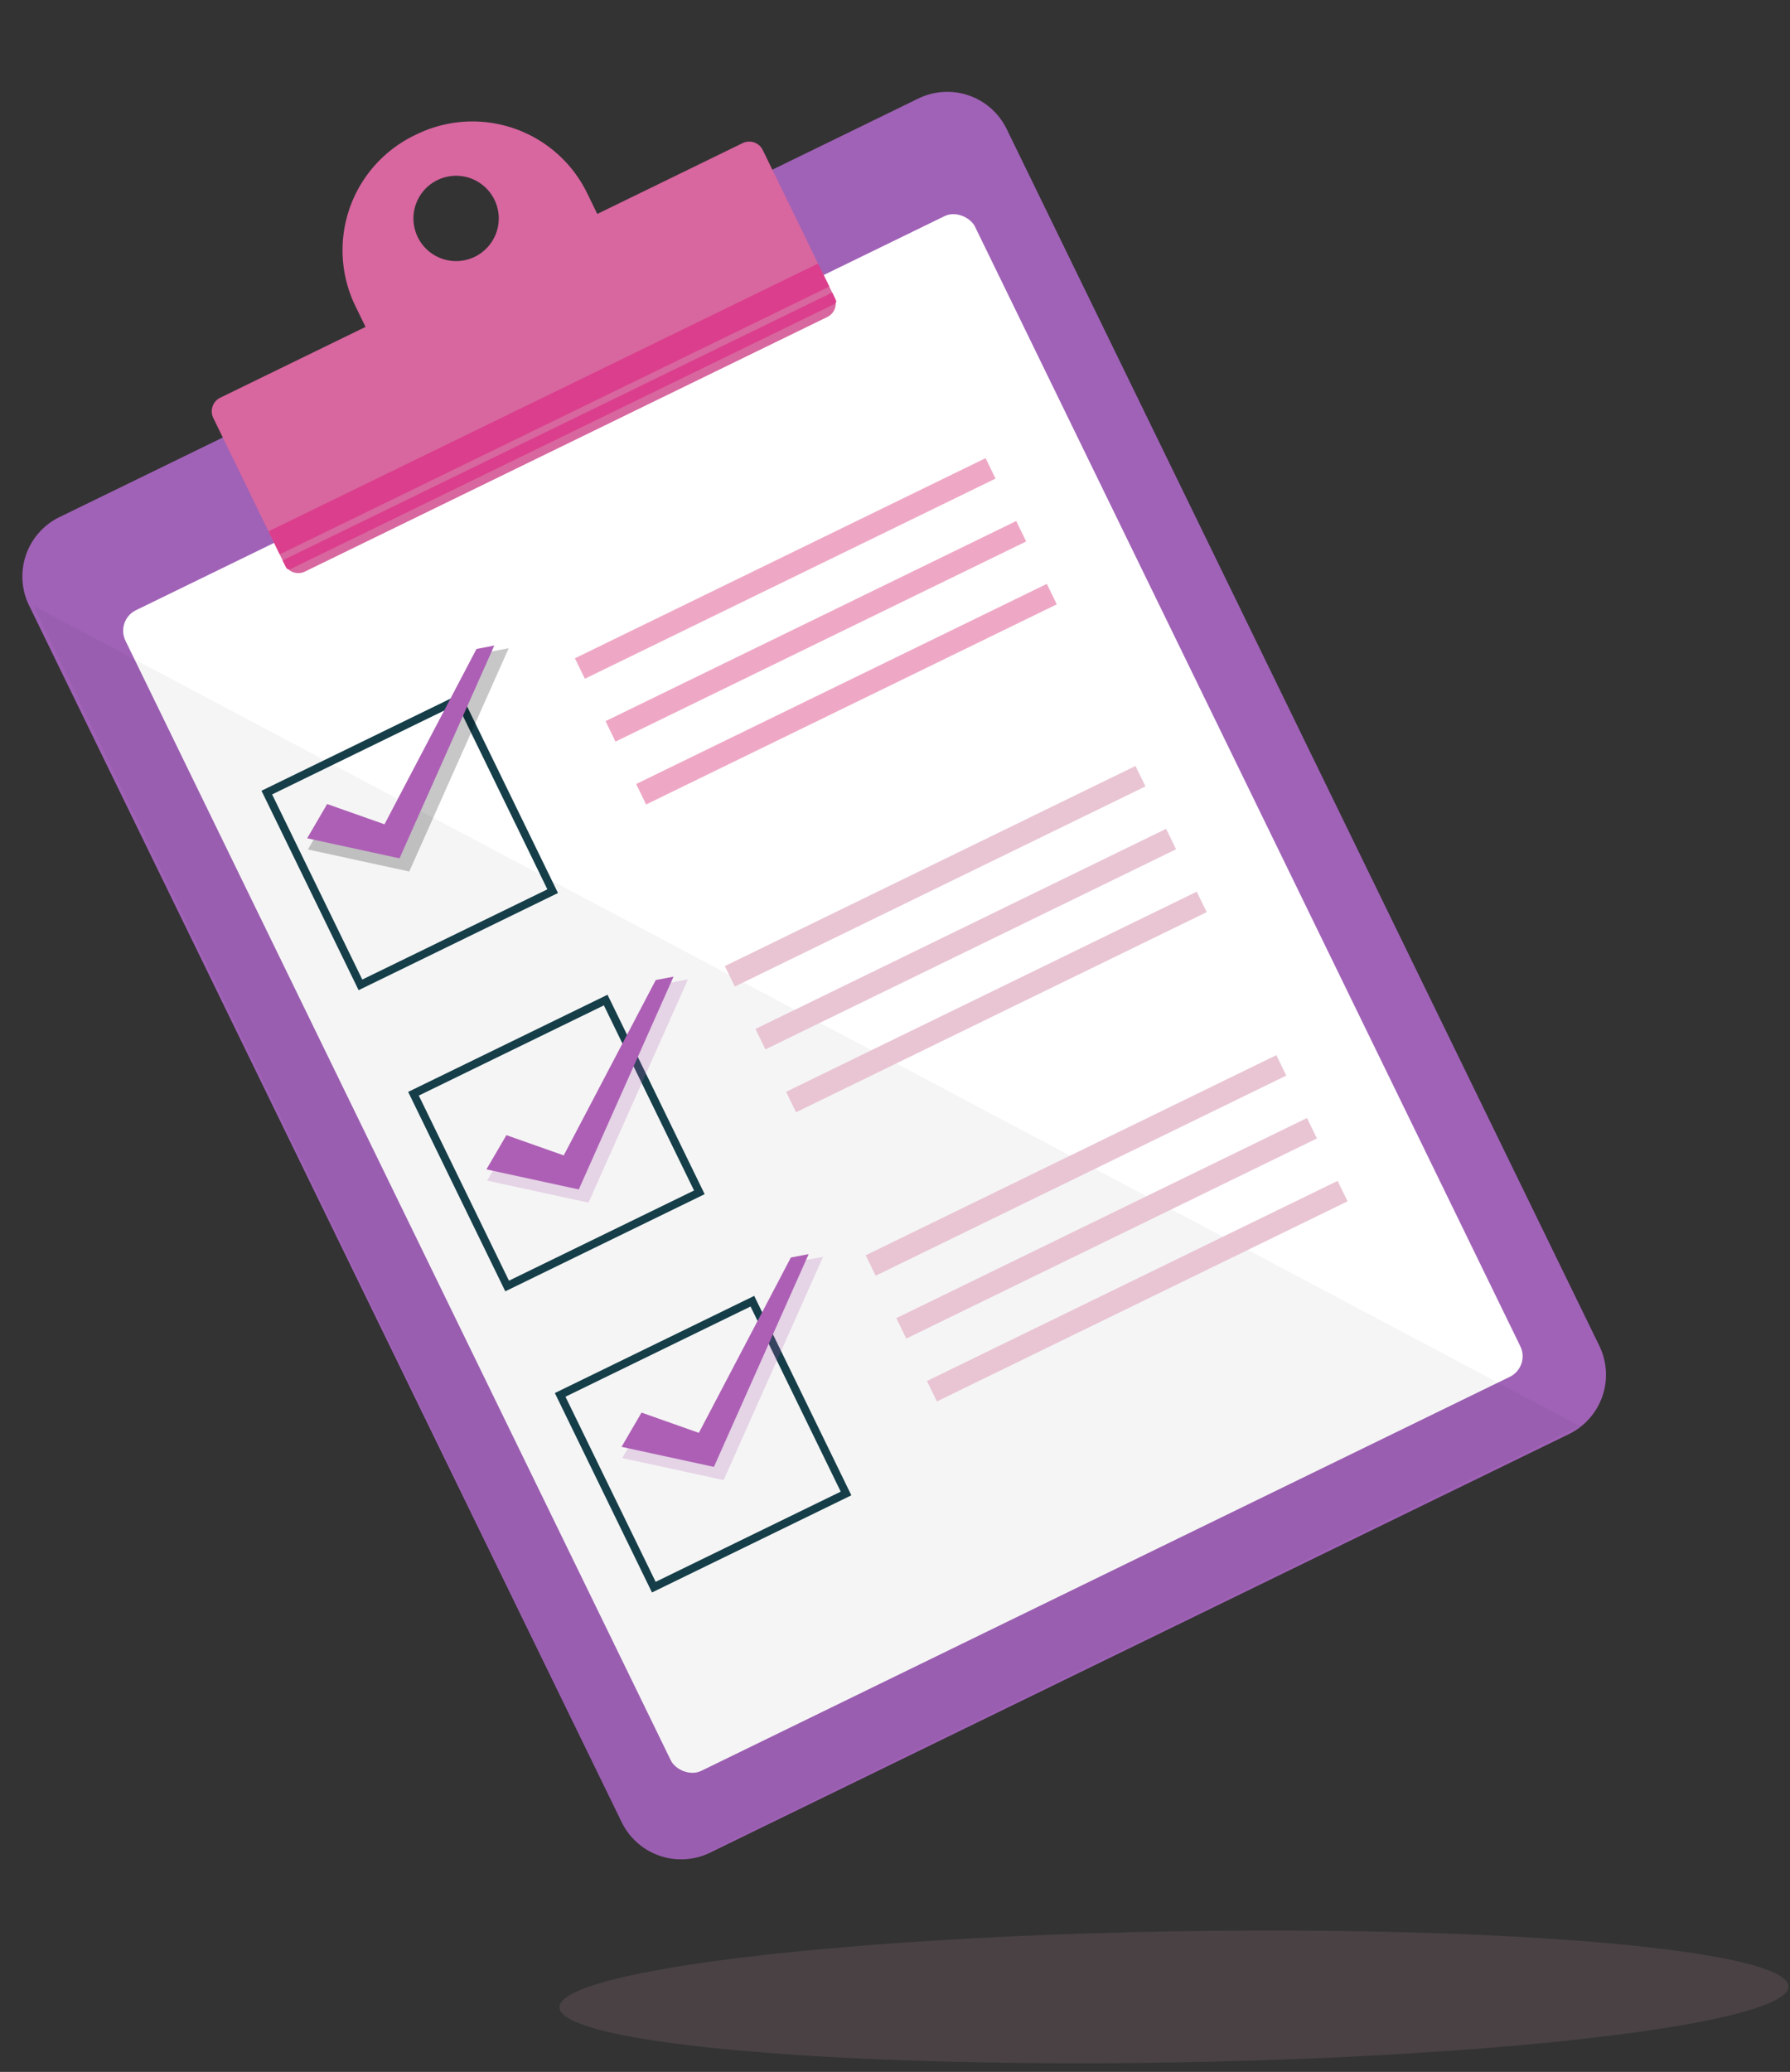 <svg xmlns="http://www.w3.org/2000/svg" width="441.319" height="510.674" viewBox="0 0 441.319 510.674">
  <rect x="0" y="0" width="441.319" height="510.674" fill="#333333" stroke="none"/>
  <g id="Group_1010" data-name="Group 1010" transform="matrix(0.899, -0.438, 0.438, 0.899, -422.262, 184.304)">
    <path id="Path_409" data-name="Path 409" d="M16.28,0H251.82A16.28,16.28,0,0,1,268.1,16.28V349.89a16.28,16.28,0,0,1-16.28,16.28H16.28A16.28,16.28,0,0,1,0,349.89V16.28A16.28,16.28,0,0,1,16.28,0Z" transform="translate(401.402 140.257)" fill="#a062b7"/>
    <rect id="Rectangle_120" data-name="Rectangle 120" width="232.985" height="318.211" rx="5.624" transform="translate(418.959 169.144)" fill="#fff"/>
    <path id="Path_394" data-name="Path 394" d="M669.226,525.546l-238.842.238c-3.874.814-14.739-2.166-16.28-14.082l.926-334.918Z" transform="translate(-12.702 -19.72)" opacity="0.04"/>
    <ellipse id="Ellipse_18" data-name="Ellipse 18" cx="151.516" cy="16.16" rx="151.516" ry="16.16" transform="translate(374.447 509.796) rotate(25)" fill="#eea8c5" opacity="0.12"/>
    <g id="Group_993" data-name="Group 993" transform="translate(432.911 222.704)">
      <path id="Path_395" data-name="Path 395" d="M510.143,317.627H455.467V262.952h54.676Zm-52.716-1.96h50.756V264.912H457.427Z" transform="translate(-455.467 -262.952)" fill="#153e49"/>
    </g>
    <g id="Group_994" data-name="Group 994" transform="translate(432.911 305.267)">
      <path id="Path_396" data-name="Path 396" d="M510.143,426.012H455.467V371.336h54.676Zm-52.716-1.96h50.756V373.3H457.427Z" transform="translate(-455.467 -371.336)" fill="#153e49"/>
    </g>
    <g id="Group_995" data-name="Group 995" transform="translate(432.911 387.83)">
      <path id="Path_397" data-name="Path 397" d="M510.143,534.4H455.467V479.721h54.676Zm-52.716-1.961h50.756V481.682H457.427Z" transform="translate(-455.467 -479.721)" fill="#153e49"/>
    </g>
    <g id="Group_996" data-name="Group 996" transform="translate(516.678 227.198)">
      <rect id="Rectangle_121" data-name="Rectangle 121" width="112.625" height="5.608" fill="#eea8c5"/>
      <rect id="Rectangle_122" data-name="Rectangle 122" width="112.625" height="5.608" transform="translate(0 17.236)" fill="#eea8c5"/>
      <rect id="Rectangle_123" data-name="Rectangle 123" width="112.625" height="5.608" transform="translate(0 34.471)" fill="#eea8c5"/>
    </g>
    <g id="Group_997" data-name="Group 997" transform="translate(516.678 311.587)">
      <rect id="Rectangle_124" data-name="Rectangle 124" width="112.625" height="5.608" fill="#e9c5d4"/>
      <rect id="Rectangle_125" data-name="Rectangle 125" width="112.625" height="5.608" transform="translate(0 17.236)" fill="#e9c5d4"/>
      <rect id="Rectangle_126" data-name="Rectangle 126" width="112.625" height="5.608" transform="translate(0 34.471)" fill="#e9c5d4"/>
    </g>
    <g id="Group_998" data-name="Group 998" transform="translate(516.678 390.872)">
      <rect id="Rectangle_127" data-name="Rectangle 127" width="112.625" height="5.608" fill="#e9c5d4"/>
      <rect id="Rectangle_128" data-name="Rectangle 128" width="112.625" height="5.608" transform="translate(0 17.236)" fill="#e9c5d4"/>
      <rect id="Rectangle_129" data-name="Rectangle 129" width="112.625" height="5.608" transform="translate(0 34.471)" fill="#e9c5d4"/>
    </g>
    <g id="Group_1001" data-name="Group 1001" transform="translate(436.855 214.502)">
      <path id="Path_398" data-name="Path 398" d="M520.164,254.144l-39,28.679-10.491-10.651-10.027,6.708,20.088,15.826,46.148-38.737Z" transform="translate(-460.645 -252.652)" opacity="0.22"/>
      <g id="Group_1000" data-name="Group 1000" transform="translate(1.057)">
        <g id="Group_999" data-name="Group 999">
          <path id="Path_399" data-name="Path 399" d="M463.325,276.087l7.059-4.721,10.534,10.695,39.5-29.047,2.969.807-42.763,35.9Z" transform="translate(-462.341 -252.383)" fill="#ad5fb5"/>
          <path id="Path_400" data-name="Path 400" d="M480.329,290.266l-18.3-14.415,8.12-5.431L480.672,281.1l39.321-28.915,4.308,1.17ZM464,275.928l16.3,12.846,41.555-34.882-1.632-.443L480.55,282.627,470,271.916Z" transform="translate(-462.033 -252.185)" fill="#ad5fb5"/>
        </g>
      </g>
    </g>
    <g id="Group_1004" data-name="Group 1004" transform="translate(440.84 307.222)">
      <path id="Path_401" data-name="Path 401" d="M525.395,375.862l-39,28.679L475.9,393.89,465.876,400.6l20.087,15.826,46.148-38.737Z" transform="translate(-465.876 -374.37)" fill="#ad5fb5" opacity="0.22"/>
      <g id="Group_1003" data-name="Group 1003" transform="translate(1.058)">
        <g id="Group_1002" data-name="Group 1002">
          <path id="Path_402" data-name="Path 402" d="M468.556,397.805l7.059-4.721,10.534,10.695,39.5-29.047,2.969.807-42.763,35.9Z" transform="translate(-467.572 -374.101)" fill="#ad5fb5"/>
          <path id="Path_403" data-name="Path 403" d="M485.559,411.984l-18.3-14.415,8.119-5.431L485.9,402.818,525.224,373.9l4.308,1.17Zm-16.327-14.338,16.3,12.846,41.555-34.882-1.632-.443L485.78,404.345l-10.55-10.71Z" transform="translate(-467.264 -373.903)" fill="#ad5fb5"/>
        </g>
      </g>
    </g>
    <g id="Group_1007" data-name="Group 1007" transform="translate(440.84 383.288)">
      <path id="Path_404" data-name="Path 404" d="M525.395,475.719l-39,28.679L475.9,493.746l-10.027,6.708,20.087,15.826,46.148-38.737Z" transform="translate(-465.876 -474.226)" fill="#ad5fb5" opacity="0.22"/>
      <g id="Group_1006" data-name="Group 1006" transform="translate(1.058)">
        <g id="Group_1005" data-name="Group 1005">
          <path id="Path_405" data-name="Path 405" d="M468.556,497.662l7.059-4.721,10.534,10.695,39.5-29.047,2.969.807-42.763,35.9Z" transform="translate(-467.572 -473.957)" fill="#ad5fb5"/>
          <path id="Path_406" data-name="Path 406" d="M485.559,511.84l-18.3-14.414,8.119-5.431,10.519,10.68,39.322-28.916,4.308,1.17ZM469.232,497.5l16.3,12.846,41.555-34.882-1.632-.443L485.78,504.2,475.23,493.49Z" transform="translate(-467.264 -473.759)" fill="#ad5fb5"/>
        </g>
      </g>
    </g>
    <g id="Group_1009" data-name="Group 1009" transform="translate(462.469 94.011)">
      <path id="Path_407" data-name="Path 407" d="M641.25,131.164H601.4v-5.693a31.46,31.46,0,0,0-31.461-31.46h-.635a31.46,31.46,0,0,0-31.46,31.46v5.693H498a3.731,3.731,0,0,0-3.731,3.73V175.1A3.731,3.731,0,0,0,498,178.83H641.25a3.731,3.731,0,0,0,3.73-3.731V134.894A3.73,3.73,0,0,0,641.25,131.164Zm-71.625-3.739a10.515,10.515,0,1,1,10.515-10.515A10.514,10.514,0,0,1,569.625,127.424Z" transform="translate(-494.269 -94.011)" fill="#d8669f"/>
      <g id="Group_1008" data-name="Group 1008" transform="translate(0 71.978)">
        <rect id="Rectangle_130" data-name="Rectangle 130" width="150.712" height="6.309" transform="translate(0)" fill="#db3e8c"/>
        <path id="Path_408" data-name="Path 408" d="M644.292,201.716H495.1a.835.835,0,0,1-.834-.835v-1.939H644.98v2.085A.689.689,0,0,1,644.292,201.716Z" transform="translate(-494.269 -190.988)" fill="#db3e8c"/>
      </g>
    </g>
  </g>
</svg>
